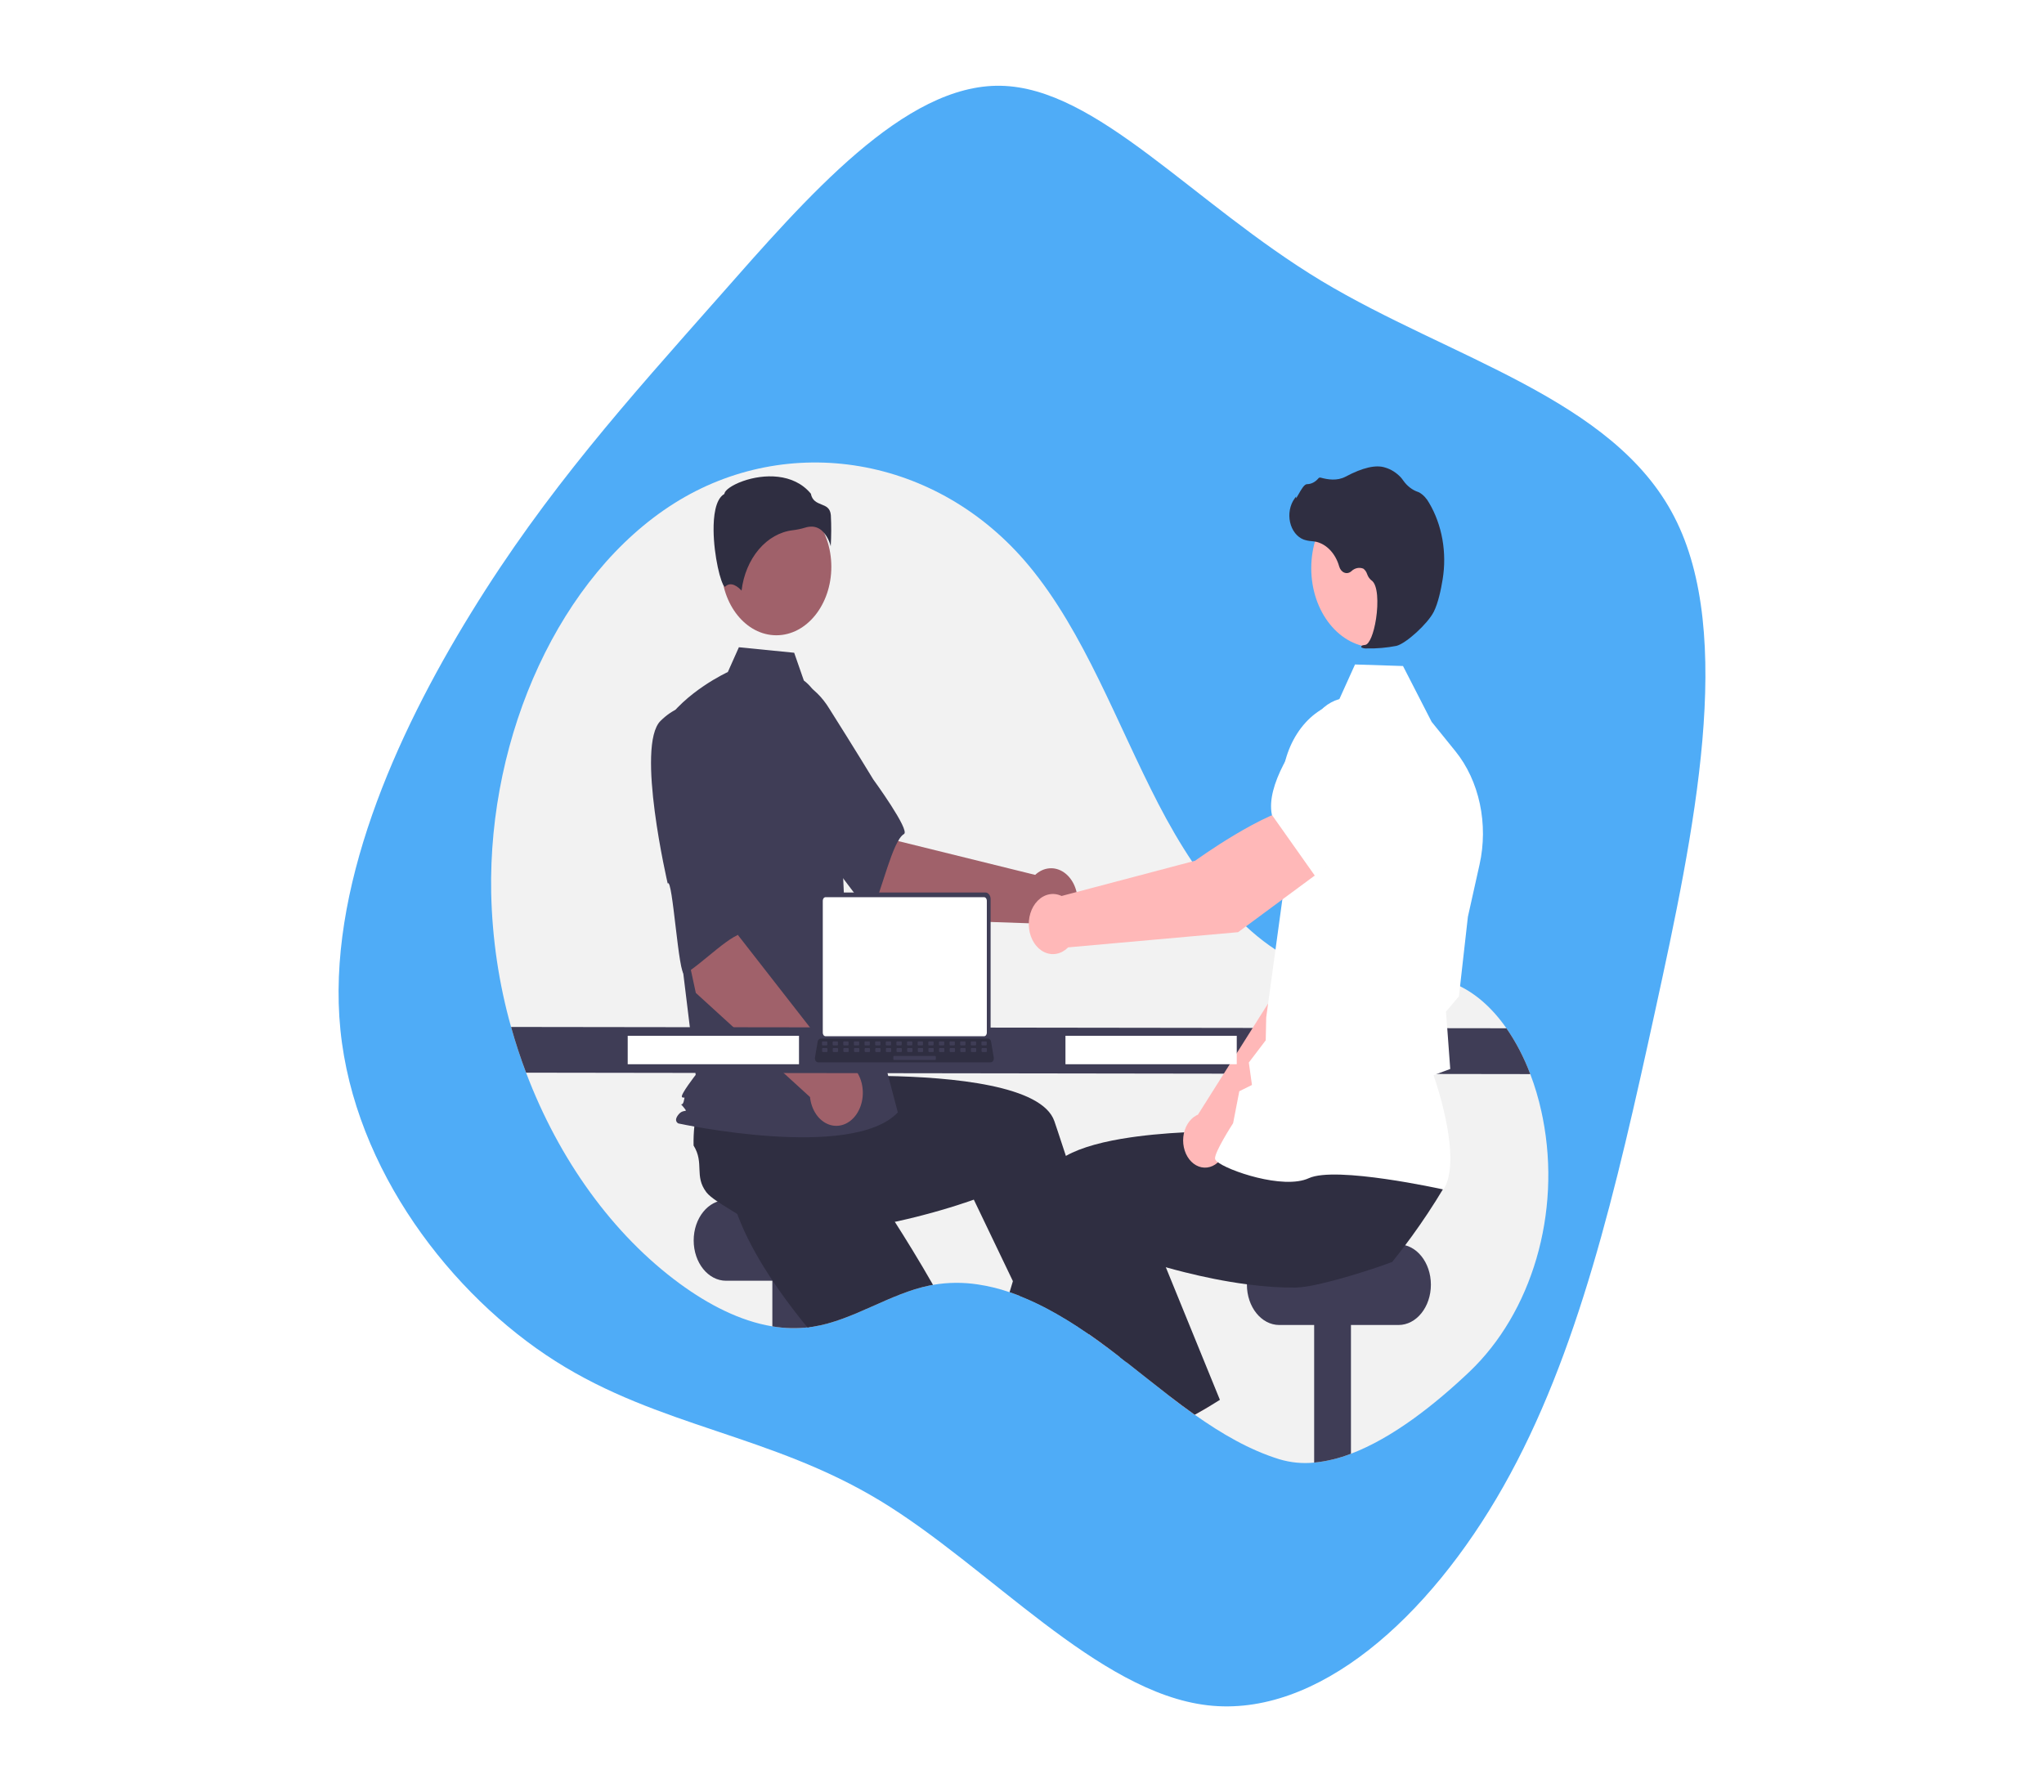 <svg width="601" height="527" viewBox="0 0 601 527" fill="none" xmlns="http://www.w3.org/2000/svg">
<rect x="0" y="0" width="601" height="527" fill="#808080" stroke="none"/>
<g clip-path="url(#clip0_26_91)">
<path d="M601 0H0V527H601V0Z" fill="white"/>
<path d="M388.507 82.579C426.503 105.415 474.383 117.185 492.279 151.967C510.243 186.661 498.223 244.368 486.67 297.243C475.118 350.207 464.032 398.252 442.063 437.074C420.159 475.809 387.305 505.233 355.051 501.456C322.731 497.679 290.944 460.789 258.758 441.29C226.571 421.791 193.916 419.683 163.332 400.272C132.748 380.861 104.234 343.971 100.094 302.865C95.953 261.759 116.254 216.349 138.491 180.249C160.661 144.15 184.768 117.449 211.145 87.585C237.455 57.722 265.97 24.697 294.217 25.224C322.53 25.75 350.577 59.654 388.507 82.579Z" fill="#4FACF7"/>
<g clip-path="url(#clip1_26_91)">
<path d="M432.016 403.425C421.831 413.087 409.422 422.873 397.222 427.488C393.705 428.858 390.076 429.732 386.403 430.095C382.968 430.439 379.512 430.105 376.161 429.105C367.357 426.377 359.19 421.6 351.288 416.019C348.706 414.193 346.154 412.283 343.617 410.331C339.476 407.143 335.376 403.843 331.264 400.623C330.649 400.135 330.037 399.656 329.421 399.182H329.418C328.425 398.406 327.43 397.641 326.433 396.887C326.258 396.752 326.082 396.622 325.903 396.487C324.019 395.065 322.103 393.675 320.154 392.319C319.915 392.156 319.676 391.989 319.438 391.826C315.667 389.221 311.792 386.859 307.827 384.748C305.223 383.382 302.585 382.151 299.922 381.1H299.918C298.899 380.701 297.877 380.324 296.851 379.98C293.775 378.929 290.64 378.165 287.472 377.694C283.107 377.036 278.692 377.079 274.336 377.824C274.041 377.875 273.75 377.926 273.455 377.987C261.666 380.338 250.906 388.266 239.064 390.134C238.68 390.195 238.299 390.251 237.915 390.292C237.751 390.311 237.587 390.334 237.423 390.348C233.981 390.715 230.518 390.609 227.096 390.032C217.533 388.461 208.221 383.587 199.838 377.443C180.24 363.079 164.347 341 154.684 315.432C153.024 311.05 151.551 306.562 150.27 301.987C146.688 289.302 144.716 275.999 144.424 262.557C143.517 215.918 164.794 169.126 198.2 148.033C231.61 126.939 275.559 133.915 302.503 166.319C318.848 185.976 328.306 212.614 340.607 236.412C352.907 260.205 370.39 282.934 392.939 286.401C404.426 288.167 416.447 284.751 427.457 289.194C433.553 291.657 438.754 296.369 442.944 302.373C445.76 306.448 448.118 310.982 449.95 315.85C451.293 319.369 452.383 323.03 453.207 326.789C453.36 327.482 453.502 328.174 453.64 328.867C459.124 356.768 450.36 386.017 432.016 403.425Z" fill="#F2F2F2"/>
<path d="M248.548 352.915H213.478C208.224 352.915 203.964 358.221 203.964 364.765V364.765C203.964 371.31 208.224 376.616 213.478 376.616H248.548C253.802 376.616 258.062 371.31 258.062 364.765C258.062 358.221 253.802 352.915 248.548 352.915Z" fill="#3F3D56"/>
<path d="M237.915 370.574V390.292C234.313 390.726 230.682 390.639 227.096 390.032V370.574H237.915Z" fill="#3F3D56"/>
<path d="M274.335 377.824C274.041 377.875 273.75 377.926 273.455 377.987C261.665 380.338 250.906 388.266 239.064 390.134C238.68 390.195 238.299 390.25 237.915 390.292C237.751 390.311 237.587 390.334 237.422 390.348C234.531 386.821 231.64 383.066 228.924 379.176C227.45 377.071 226.025 374.924 224.685 372.749C221.208 367.135 218.261 361.364 216.313 355.694C216.511 352.976 215.153 346.688 214.504 341.874L214.5 341.869C214.224 339.848 214.075 338.091 214.213 336.962C215.004 330.446 219.276 331.195 220.589 324.809C221.774 323.585 223.035 322.48 224.361 321.505C224.581 321.343 224.805 321.18 225.036 321.017L239.288 308.749L244.735 315.404L253.025 325.534L262.009 336.506L254.383 346.103C254.383 346.103 260.755 355.253 268.206 367.452C270.205 370.728 272.283 374.227 274.335 377.824Z" fill="#2F2E41"/>
<path d="M397.222 370.574V427.488C393.705 428.858 390.076 429.732 386.403 430.095V370.574H397.222Z" fill="#3F3D56"/>
<path d="M411.213 365.927H376.143C370.889 365.927 366.629 371.233 366.629 377.777V377.777C366.629 384.322 370.889 389.628 376.143 389.628H411.213C416.467 389.628 420.726 384.322 420.726 377.777C420.726 371.233 416.467 365.927 411.213 365.927Z" fill="#3F3D56"/>
<path d="M325.903 396.487C324.019 395.065 322.103 393.675 320.154 392.318C319.915 392.156 319.677 391.988 319.438 391.826L320.721 391.143L324.183 389.288L324.217 389.27L324.254 389.428L325.903 396.487Z" fill="#FFB6B6"/>
<path d="M331.264 400.623C330.649 400.135 330.037 399.656 329.421 399.182H329.418C328.425 398.406 327.43 397.641 326.433 396.887C326.258 396.752 326.082 396.622 325.903 396.487C324.019 395.065 322.103 393.675 320.154 392.318C319.915 392.156 319.676 391.988 319.438 391.826C315.667 389.221 311.792 386.858 307.827 384.748C305.223 383.382 302.585 382.15 299.922 381.1H299.918L297.825 376.737L288.405 357.084L286.334 352.767C286.334 352.767 279.271 355.369 269.276 357.865C265.639 358.775 261.617 359.668 257.397 360.42C252.887 361.22 248.156 361.856 243.455 362.163C241.213 362.312 238.978 362.386 236.777 362.363C231.088 362.316 225.622 361.652 220.835 360.072C219.238 358.204 214.426 355.662 210.978 353.334H210.975C209.527 352.358 208.326 351.424 207.695 350.592C204.061 345.805 207.165 342.074 203.934 336.85C203.891 334.934 203.97 333.016 204.17 331.116C204.203 330.8 204.237 330.479 204.278 330.154L205.296 308.61L212.862 307.364L224.376 305.468L236.848 303.414L238.221 316.807C238.221 316.807 247.932 316.194 260.237 316.398C279.999 316.733 306.443 319.186 310.025 329.717C310.361 330.707 310.696 331.706 311.032 332.705C311.83 335.094 312.621 337.495 313.405 339.908C316.244 348.645 318.953 357.465 321.426 365.802C322.963 370.988 324.411 375.988 325.743 380.668C326.814 384.432 327.806 387.992 328.713 391.268C329.541 394.261 330.291 397.017 330.958 399.489C331.063 399.875 331.164 400.256 331.264 400.623Z" fill="#2F2E41"/>
<path d="M261.663 270.091L237.765 244.81L253.314 225.209L264.161 247.34L304.37 257.27C305.579 256.137 307.027 255.466 308.536 255.34C310.046 255.213 311.553 255.637 312.873 256.559C314.192 257.481 315.268 258.861 315.969 260.531C316.67 262.202 316.966 264.09 316.82 265.966C316.674 267.842 316.093 269.625 315.148 271.097C314.203 272.569 312.935 273.666 311.497 274.256C310.06 274.845 308.516 274.901 307.054 274.416C305.592 273.932 304.274 272.928 303.262 271.526L261.663 270.091Z" fill="#A0616A"/>
<path d="M216.645 211.584C213.883 222.776 240.187 249.468 240.187 249.468C240.479 246.781 255.392 269.949 256.407 267.851C259.29 261.888 262.463 247.147 265.792 245.263C267.696 244.186 256.774 229.21 256.774 229.21C256.774 229.21 251.203 220.029 243.848 208.394C241.817 205.056 239.141 202.413 236.07 200.71C232.999 199.006 229.631 198.299 226.281 198.653C226.281 198.653 219.407 200.393 216.645 211.584Z" fill="#3F3D56"/>
<path d="M228.275 186.809C237.202 186.809 244.438 177.795 244.438 166.675C244.438 155.556 237.202 146.542 228.275 146.542C219.348 146.542 212.111 155.556 212.111 166.675C212.111 177.795 219.348 186.809 228.275 186.809Z" fill="#A0616A"/>
<path d="M236.356 200.115C239.839 202.694 241.922 207.432 243.117 212.253C245.331 221.179 246.664 230.407 247.086 239.735L248.349 267.659L263.991 327.118C250.434 341.406 199.477 330.365 199.477 330.365C199.477 330.365 197.913 329.716 199.477 327.767C201.042 325.819 202.564 327.545 201 325.597C199.436 323.648 200.514 325.819 201.036 323.871C201.557 321.922 201.036 323.221 200.514 322.572C199.993 321.922 204.551 316.077 204.551 316.077L200.38 281.947L195.166 213.104C201.422 203.363 214.006 197.62 214.006 197.62L217.257 190.33L233.514 191.95L236.356 200.115Z" fill="#3F3D56"/>
<path d="M241.599 155.979C242.855 157.146 243.786 158.774 244.26 160.635C244.442 157.594 244.454 154.542 244.295 151.499C244.104 149.361 242.896 148.88 241.497 148.323C240.233 147.819 238.804 147.251 238.419 145.175C233.338 139.018 224.494 139.329 218.44 141.476C215.11 142.658 213.193 144.176 213.022 145.066L212.986 145.249L212.851 145.333C210.283 146.932 209.784 151.981 209.817 155.936C209.879 163.386 211.944 171.847 213.108 172.534C213.169 172.571 213.185 172.557 213.212 172.529C214.963 170.785 217.101 172.661 218.04 173.681C218.594 169.051 220.377 164.786 223.106 161.566C225.834 158.347 229.35 156.359 233.092 155.92C234.314 155.773 235.526 155.52 236.72 155.163C237.326 154.967 237.948 154.866 238.574 154.86C239.65 154.839 240.706 155.23 241.599 155.979Z" fill="#2F2E41"/>
<path d="M221.232 300.424L216.288 297.27C216.023 297.034 215.835 296.688 215.758 296.295C215.681 295.901 215.72 295.486 215.868 295.125C216.017 294.765 216.264 294.483 216.565 294.33C216.867 294.178 217.202 294.166 217.51 294.297L222.455 297.451C222.72 297.686 222.908 298.032 222.985 298.426C223.062 298.819 223.023 299.234 222.874 299.595C222.726 299.956 222.479 300.238 222.177 300.39C221.876 300.542 221.54 300.554 221.232 300.424Z" fill="white"/>
<path d="M204.592 291.973L196.458 254.256L218.193 249.131L217.025 275.02L245.583 311.648C247.095 311.571 248.592 312.043 249.892 313.008C251.192 313.973 252.239 315.387 252.904 317.08C253.57 318.773 253.826 320.67 253.64 322.541C253.455 324.411 252.837 326.174 251.861 327.615C250.886 329.056 249.595 330.112 248.145 330.654C246.696 331.196 245.152 331.202 243.7 330.67C242.248 330.137 240.952 329.091 239.97 327.657C238.988 326.223 238.362 324.465 238.168 322.595L204.592 291.973Z" fill="#A0616A"/>
<path d="M194.234 211.967C186.856 219.222 196.325 259.803 196.325 259.803C197.791 257.798 199.495 287.418 201.287 286.41C206.38 283.543 215.715 273.659 219.314 274.464C221.372 274.925 219.216 254.872 219.216 254.872C219.216 254.872 218.819 243.375 218.074 228.594C217.925 224.41 216.93 220.341 215.179 216.766C213.428 213.191 210.98 210.225 208.062 208.146C208.062 208.146 201.612 204.712 194.234 211.967Z" fill="#3F3D56"/>
<path d="M449.95 315.85L154.684 315.432C153.024 311.05 151.551 306.562 150.27 301.987L442.943 302.373C445.76 306.447 448.117 310.982 449.95 315.85Z" fill="#3F3D56"/>
<path d="M355.907 413.356C354.381 414.276 352.841 415.164 351.288 416.019C348.706 414.192 346.154 412.282 343.617 410.331L353.027 405.182L355.907 413.356Z" fill="#FFB6B6"/>
<path d="M424.51 349.318C422.98 351.874 421.402 354.379 419.775 356.833C418.275 359.096 416.736 361.316 415.156 363.492C414.503 364.394 413.843 365.291 413.168 366.178C411.925 367.837 410.656 369.468 409.359 371.072C407.023 371.987 402.292 373.6 397.222 375.105C393.532 376.197 389.663 377.234 386.403 377.894C384.577 378.302 382.731 378.547 380.877 378.628C378.676 378.651 376.441 378.577 374.199 378.428C371.67 378.261 369.136 378.001 366.633 377.666C360.123 376.816 353.818 375.491 348.378 374.13C346.386 373.637 344.513 373.135 342.789 372.647C339.525 371.732 336.794 370.877 334.816 370.226C332.589 369.501 331.321 369.032 331.321 369.032L325.743 380.668L322.848 386.705L320.721 391.143L320.154 392.318C319.915 392.156 319.677 391.988 319.438 391.826C315.667 389.221 311.792 386.858 307.827 384.748C305.223 383.382 302.586 382.15 299.922 381.1H299.918C298.9 380.701 297.877 380.324 296.851 379.98C297.172 378.907 297.497 377.826 297.825 376.737C298.437 374.706 299.061 372.656 299.698 370.588C301.075 366.109 302.5 361.564 303.966 357.042C305.167 353.329 306.391 349.63 307.63 345.982C308.201 344.3 309.361 342.822 310.984 341.525C311.759 340.916 312.569 340.376 313.405 339.908C318.05 337.273 324.892 335.558 332.432 334.457C333.055 334.369 333.682 334.28 334.313 334.197C340.554 333.379 347.177 332.956 353.37 332.761C356.47 332.663 359.462 332.626 362.246 332.621C363.145 332.621 364.019 332.624 364.868 332.631H364.872C367.167 332.645 369.278 332.686 371.136 332.733C371.498 332.742 371.849 332.756 372.192 332.765H372.196C372.427 332.77 372.655 332.779 372.878 332.784C376.941 332.914 379.434 333.072 379.434 333.072L380.4 323.629L380.598 321.724L380.784 319.911V319.907L380.807 319.679L380.959 319.674L383.646 319.609L406.225 319.061L418.559 318.759L416.604 329.196L413.377 346.419C413.705 349.142 424.621 347.009 424.51 349.318Z" fill="#2F2E41"/>
<path d="M358.69 411.636C357.768 412.222 356.839 412.798 355.907 413.356C354.381 414.276 352.841 415.164 351.288 416.019C348.706 414.192 346.154 412.282 343.617 410.331C339.476 407.143 335.376 403.843 331.264 400.623C330.649 400.135 330.037 399.656 329.421 399.182H329.418C327.724 396.05 325.996 392.788 324.254 389.428C324.228 389.381 324.206 389.335 324.183 389.288C323.736 388.433 323.29 387.572 322.848 386.705C320.061 381.267 317.259 375.598 314.539 369.808L321.426 365.802L334.23 358.357L336.439 357.074L342.789 372.647L348.452 386.537L349.713 389.628L358.69 411.636Z" fill="#2F2E41"/>
<path d="M360.62 336.872L393.265 297.658L402.313 265.746L388.967 258.518C382.111 266.697 374.701 292.174 374.701 292.174L352.237 327.773C352.062 327.848 351.887 327.927 351.715 328.022C350.703 328.578 349.823 329.449 349.161 330.552C348.498 331.655 348.076 332.952 347.933 334.318C347.791 335.684 347.934 337.073 348.348 338.35C348.763 339.627 349.435 340.749 350.299 341.608C351.163 342.467 352.191 343.034 353.283 343.254C354.374 343.474 355.493 343.339 356.531 342.863C357.568 342.387 358.49 341.585 359.206 340.536C359.923 339.486 360.409 338.225 360.62 336.872Z" fill="#FFB8B8"/>
<path d="M385.211 262.081L402.14 268.775L402.204 268.762C408.505 267.447 413.733 254.628 417.009 244.107C418.087 240.636 418.067 236.785 416.953 233.332C415.839 229.88 413.714 227.083 411.008 225.507C409.005 224.361 406.785 223.936 404.598 224.28C402.412 224.623 400.346 225.722 398.634 227.451L389.941 236.299L385.211 262.081Z" fill="white"/>
<path d="M424.441 349.789L424.54 349.625C429.822 340.9 422.598 319.292 421.506 316.158L426.417 314.346L425.561 302.699L425.149 297.505L428.967 292.988L428.98 292.873L431.606 269.594L435.042 254.187C436.337 248.363 436.365 242.214 435.122 236.372C433.878 230.53 431.41 225.205 427.968 220.944L420.944 212.257L412.529 195.85L398.419 195.396L393.345 206.623C388.627 207.823 384.396 211.046 381.389 215.732C378.382 220.417 376.79 226.268 376.891 232.265L377.369 262.154L372.306 299.185L372.164 305.912L367.195 312.444L368.113 319.047L364.396 320.891L362.577 330.274C361.883 331.357 357.296 338.579 357.254 340.592C357.248 340.895 357.421 341.192 357.799 341.529C360.768 344.175 377.362 349.908 384.831 346.461C392.786 342.793 423.965 349.683 424.279 349.753L424.441 349.789Z" fill="white"/>
<path d="M404.242 190.366C414.565 190.366 422.935 179.942 422.935 167.083C422.935 154.223 414.565 143.799 404.242 143.799C393.918 143.799 385.549 154.223 385.549 167.083C385.549 179.942 393.918 190.366 404.242 190.366Z" fill="#FFB8B8"/>
<path d="M401.961 190.678C404.856 190.734 407.749 190.482 410.609 189.925C413.445 189.207 419.787 183.418 421.555 179.934C422.869 177.345 423.709 173.303 424.182 170.369C424.82 166.485 424.796 162.478 424.111 158.607C423.426 154.735 422.096 151.086 420.208 147.896C419.482 146.562 418.48 145.496 417.308 144.813C417.204 144.762 417.097 144.717 416.989 144.679C415.281 144.119 413.746 142.937 412.582 141.283C412.356 140.948 412.111 140.634 411.849 140.343C410.533 138.96 408.973 137.984 407.297 137.496C404.59 136.594 400.674 137.489 395.656 140.16C393.135 141.502 390.378 141.017 388.257 140.444C388.138 140.415 388.015 140.426 387.9 140.475C387.786 140.524 387.683 140.609 387.603 140.722C386.701 141.778 385.511 142.368 384.274 142.376C383.515 142.417 382.72 143.725 381.759 145.43C381.541 145.817 381.286 146.268 381.102 146.543L381.078 146.015L380.649 146.604C379.975 147.53 379.5 148.653 379.268 149.868C379.036 151.084 379.055 152.353 379.323 153.557C379.591 154.762 380.099 155.862 380.8 156.756C381.501 157.649 382.373 158.307 383.333 158.669C384.096 158.921 384.877 159.077 385.665 159.132C386.142 159.185 386.636 159.24 387.109 159.343C388.627 159.73 390.039 160.601 391.206 161.871C392.374 163.141 393.257 164.766 393.769 166.588C393.891 167.009 394.088 167.389 394.346 167.701C394.604 168.012 394.916 168.245 395.258 168.382C395.6 168.519 395.963 168.556 396.318 168.491C396.673 168.425 397.012 168.259 397.307 168.005C397.8 167.527 398.378 167.205 398.993 167.065C399.607 166.926 400.24 166.974 400.836 167.205C401.352 167.562 401.753 168.129 401.973 168.81C402.24 169.57 402.682 170.213 403.244 170.658C405.165 171.892 405.298 177.358 404.608 181.914C403.943 186.306 402.628 189.484 401.41 189.641C400.473 189.761 400.366 189.844 400.298 190.051L400.238 190.236L400.343 190.408C400.86 190.642 401.412 190.734 401.961 190.678Z" fill="#2F2E41"/>
<path d="M389.853 255.041L382.646 237.142C372.184 238.032 351.42 253.099 351.42 253.099L312.135 263.474C310.971 262.917 309.71 262.752 308.479 262.994C307.247 263.237 306.089 263.88 305.12 264.858C304.152 265.835 303.407 267.114 302.961 268.564C302.515 270.014 302.383 271.585 302.58 273.119C302.776 274.653 303.294 276.095 304.08 277.3C304.866 278.506 305.893 279.432 307.058 279.986C308.223 280.539 309.484 280.701 310.715 280.455C311.946 280.208 313.103 279.562 314.07 278.581L364.043 274.119L389.853 255.041Z" fill="#FFB8B8"/>
<path d="M386.946 257.98L405.77 240.556L409.085 225.672C409.728 222.747 409.701 219.657 409.007 216.751C408.313 213.844 406.981 211.237 405.16 209.224C402.677 206.516 399.462 205.084 396.163 205.216C392.865 205.349 389.73 207.037 387.392 209.938C380.309 218.745 372.23 231.032 373.965 239.551L373.983 239.638L386.946 257.98Z" fill="white"/>
<path d="M363.644 304.585H313.278V312.95H363.644V304.585Z" fill="white"/>
<path d="M234.93 304.585H184.564V312.95H234.93V304.585Z" fill="white"/>
<path d="M240.812 264.359V304.187C240.812 304.694 240.974 305.181 241.262 305.54C241.55 305.899 241.941 306.1 242.349 306.101H289.732C290.139 306.1 290.53 305.899 290.818 305.54C291.106 305.181 291.268 304.694 291.269 304.187V264.359C291.268 263.852 291.105 263.366 290.817 263.007C290.529 262.649 290.139 262.447 289.732 262.447H242.349C241.941 262.447 241.551 262.649 241.263 263.007C240.975 263.366 240.813 263.852 240.812 264.359Z" fill="#3F3D56"/>
<path d="M241.923 264.854V303.695C241.924 303.966 242.01 304.226 242.164 304.418C242.318 304.61 242.527 304.718 242.745 304.718H289.337C289.555 304.718 289.764 304.61 289.918 304.418C290.072 304.226 290.158 303.966 290.159 303.695V264.854C290.159 264.583 290.072 264.322 289.918 264.13C289.764 263.938 289.555 263.83 289.337 263.829H242.745C242.527 263.83 242.318 263.938 242.164 264.13C242.01 264.322 241.923 264.583 241.923 264.854Z" fill="white"/>
<path d="M239.821 311.954C239.908 312.09 240.018 312.199 240.143 312.274C240.269 312.349 240.407 312.387 240.546 312.386H291.282C291.421 312.386 291.558 312.347 291.683 312.273C291.808 312.198 291.919 312.09 292.006 311.956C292.094 311.822 292.156 311.665 292.189 311.497C292.221 311.329 292.223 311.154 292.195 310.985L291.407 306.325C291.375 306.135 291.304 305.958 291.203 305.81C291.101 305.663 290.972 305.549 290.826 305.48C290.72 305.428 290.608 305.402 290.495 305.402H241.33C241.217 305.402 241.105 305.428 240.999 305.48C240.853 305.549 240.724 305.663 240.622 305.81C240.521 305.958 240.45 306.135 240.418 306.325L239.63 310.985C239.602 311.154 239.605 311.328 239.638 311.496C239.671 311.664 239.733 311.82 239.821 311.954Z" fill="#2F2E41"/>
<path d="M288.754 307.409H289.952C290.053 307.409 290.134 307.308 290.134 307.182V306.468C290.134 306.343 290.053 306.241 289.952 306.241H288.754C288.653 306.241 288.572 306.343 288.572 306.468V307.182C288.572 307.308 288.653 307.409 288.754 307.409Z" fill="#3F3D56"/>
<path d="M285.629 307.409H286.827C286.927 307.409 287.009 307.308 287.009 307.182V306.468C287.009 306.343 286.927 306.241 286.827 306.241H285.629C285.528 306.241 285.446 306.343 285.446 306.468V307.182C285.446 307.308 285.528 307.409 285.629 307.409Z" fill="#3F3D56"/>
<path d="M282.503 307.409H283.702C283.802 307.409 283.884 307.308 283.884 307.182V306.468C283.884 306.343 283.802 306.241 283.702 306.241H282.503C282.403 306.241 282.321 306.343 282.321 306.468V307.182C282.321 307.308 282.403 307.409 282.503 307.409Z" fill="#3F3D56"/>
<path d="M279.378 307.409H280.576C280.677 307.409 280.758 307.308 280.758 307.182V306.468C280.758 306.343 280.677 306.241 280.576 306.241H279.378C279.277 306.241 279.196 306.343 279.196 306.468V307.182C279.196 307.308 279.277 307.409 279.378 307.409Z" fill="#3F3D56"/>
<path d="M276.253 307.409H277.451C277.552 307.409 277.633 307.308 277.633 307.182V306.468C277.633 306.343 277.552 306.241 277.451 306.241H276.253C276.152 306.241 276.07 306.343 276.07 306.468V307.182C276.07 307.308 276.152 307.409 276.253 307.409Z" fill="#3F3D56"/>
<path d="M273.127 307.409H274.326C274.426 307.409 274.508 307.308 274.508 307.182V306.468C274.508 306.343 274.426 306.241 274.326 306.241H273.127C273.027 306.241 272.945 306.343 272.945 306.468V307.182C272.945 307.308 273.027 307.409 273.127 307.409Z" fill="#3F3D56"/>
<path d="M270.002 307.409H271.2C271.301 307.409 271.382 307.308 271.382 307.182V306.468C271.382 306.343 271.301 306.241 271.2 306.241H270.002C269.901 306.241 269.82 306.343 269.82 306.468V307.182C269.82 307.308 269.901 307.409 270.002 307.409Z" fill="#3F3D56"/>
<path d="M266.877 307.409H268.075C268.176 307.409 268.257 307.308 268.257 307.182V306.468C268.257 306.343 268.176 306.241 268.075 306.241H266.877C266.776 306.241 266.694 306.343 266.694 306.468V307.182C266.694 307.308 266.776 307.409 266.877 307.409Z" fill="#3F3D56"/>
<path d="M263.751 307.409H264.95C265.05 307.409 265.132 307.308 265.132 307.182V306.468C265.132 306.343 265.05 306.241 264.95 306.241H263.751C263.651 306.241 263.569 306.343 263.569 306.468V307.182C263.569 307.308 263.651 307.409 263.751 307.409Z" fill="#3F3D56"/>
<path d="M260.626 307.409H261.824C261.925 307.409 262.006 307.308 262.006 307.182V306.468C262.006 306.343 261.925 306.241 261.824 306.241H260.626C260.525 306.241 260.444 306.343 260.444 306.468V307.182C260.444 307.308 260.525 307.409 260.626 307.409Z" fill="#3F3D56"/>
<path d="M257.501 307.409H258.699C258.8 307.409 258.881 307.308 258.881 307.182V306.468C258.881 306.343 258.8 306.241 258.699 306.241H257.501C257.4 306.241 257.318 306.343 257.318 306.468V307.182C257.318 307.308 257.4 307.409 257.501 307.409Z" fill="#3F3D56"/>
<path d="M254.375 307.409H255.574C255.674 307.409 255.756 307.308 255.756 307.182V306.468C255.756 306.343 255.674 306.241 255.574 306.241H254.375C254.275 306.241 254.193 306.343 254.193 306.468V307.182C254.193 307.308 254.275 307.409 254.375 307.409Z" fill="#3F3D56"/>
<path d="M251.25 307.409H252.448C252.549 307.409 252.63 307.308 252.63 307.182V306.468C252.63 306.343 252.549 306.241 252.448 306.241H251.25C251.149 306.241 251.068 306.343 251.068 306.468V307.182C251.068 307.308 251.149 307.409 251.25 307.409Z" fill="#3F3D56"/>
<path d="M248.125 307.409H249.323C249.424 307.409 249.505 307.308 249.505 307.182V306.468C249.505 306.343 249.424 306.241 249.323 306.241H248.125C248.024 306.241 247.942 306.343 247.942 306.468V307.182C247.942 307.308 248.024 307.409 248.125 307.409Z" fill="#3F3D56"/>
<path d="M244.999 307.409H246.198C246.298 307.409 246.38 307.308 246.38 307.182V306.468C246.38 306.343 246.298 306.241 246.198 306.241H244.999C244.899 306.241 244.817 306.343 244.817 306.468V307.182C244.817 307.308 244.899 307.409 244.999 307.409Z" fill="#3F3D56"/>
<path d="M241.874 307.409H243.072C243.173 307.409 243.254 307.308 243.254 307.182V306.468C243.254 306.343 243.173 306.241 243.072 306.241H241.874C241.773 306.241 241.692 306.343 241.692 306.468V307.182C241.692 307.308 241.773 307.409 241.874 307.409Z" fill="#3F3D56"/>
<path d="M288.791 309.356H289.989C290.09 309.356 290.171 309.254 290.171 309.129V308.415C290.171 308.289 290.09 308.188 289.989 308.188H288.791C288.69 308.188 288.608 308.289 288.608 308.415V309.129C288.608 309.254 288.69 309.356 288.791 309.356Z" fill="#3F3D56"/>
<path d="M285.665 309.356H286.864C286.964 309.356 287.046 309.254 287.046 309.129V308.415C287.046 308.289 286.964 308.188 286.864 308.188H285.665C285.565 308.188 285.483 308.289 285.483 308.415V309.129C285.483 309.254 285.565 309.356 285.665 309.356Z" fill="#3F3D56"/>
<path d="M282.54 309.356H283.739C283.839 309.356 283.921 309.254 283.921 309.129V308.415C283.921 308.289 283.839 308.188 283.739 308.188H282.54C282.44 308.188 282.358 308.289 282.358 308.415V309.129C282.358 309.254 282.44 309.356 282.54 309.356Z" fill="#3F3D56"/>
<path d="M279.415 309.356H280.613C280.714 309.356 280.795 309.254 280.795 309.129V308.415C280.795 308.289 280.714 308.188 280.613 308.188H279.415C279.314 308.188 279.233 308.289 279.233 308.415V309.129C279.233 309.254 279.314 309.356 279.415 309.356Z" fill="#3F3D56"/>
<path d="M276.289 309.356H277.488C277.588 309.356 277.67 309.254 277.67 309.129V308.415C277.67 308.289 277.588 308.188 277.488 308.188H276.289C276.189 308.188 276.107 308.289 276.107 308.415V309.129C276.107 309.254 276.189 309.356 276.289 309.356Z" fill="#3F3D56"/>
<path d="M273.164 309.356H274.363C274.463 309.356 274.545 309.254 274.545 309.129V308.415C274.545 308.289 274.463 308.188 274.363 308.188H273.164C273.064 308.188 272.982 308.289 272.982 308.415V309.129C272.982 309.254 273.064 309.356 273.164 309.356Z" fill="#3F3D56"/>
<path d="M270.039 309.356H271.237C271.338 309.356 271.419 309.254 271.419 309.129V308.415C271.419 308.289 271.338 308.188 271.237 308.188H270.039C269.938 308.188 269.857 308.289 269.857 308.415V309.129C269.857 309.254 269.938 309.356 270.039 309.356Z" fill="#3F3D56"/>
<path d="M266.913 309.356H268.112C268.212 309.356 268.294 309.254 268.294 309.129V308.415C268.294 308.289 268.212 308.188 268.112 308.188H266.913C266.813 308.188 266.731 308.289 266.731 308.415V309.129C266.731 309.254 266.813 309.356 266.913 309.356Z" fill="#3F3D56"/>
<path d="M263.788 309.356H264.987C265.087 309.356 265.169 309.254 265.169 309.129V308.415C265.169 308.289 265.087 308.188 264.987 308.188H263.788C263.688 308.188 263.606 308.289 263.606 308.415V309.129C263.606 309.254 263.688 309.356 263.788 309.356Z" fill="#3F3D56"/>
<path d="M260.663 309.356H261.861C261.962 309.356 262.043 309.254 262.043 309.129V308.415C262.043 308.289 261.962 308.188 261.861 308.188H260.663C260.562 308.188 260.481 308.289 260.481 308.415V309.129C260.481 309.254 260.562 309.356 260.663 309.356Z" fill="#3F3D56"/>
<path d="M257.537 309.356H258.736C258.836 309.356 258.918 309.254 258.918 309.129V308.415C258.918 308.289 258.836 308.188 258.736 308.188H257.537C257.437 308.188 257.355 308.289 257.355 308.415V309.129C257.355 309.254 257.437 309.356 257.537 309.356Z" fill="#3F3D56"/>
<path d="M254.412 309.356H255.611C255.711 309.356 255.793 309.254 255.793 309.129V308.415C255.793 308.289 255.711 308.188 255.611 308.188H254.412C254.312 308.188 254.23 308.289 254.23 308.415V309.129C254.23 309.254 254.312 309.356 254.412 309.356Z" fill="#3F3D56"/>
<path d="M251.287 309.356H252.485C252.586 309.356 252.667 309.254 252.667 309.129V308.415C252.667 308.289 252.586 308.188 252.485 308.188H251.287C251.186 308.188 251.105 308.289 251.105 308.415V309.129C251.105 309.254 251.186 309.356 251.287 309.356Z" fill="#3F3D56"/>
<path d="M248.161 309.356H249.36C249.46 309.356 249.542 309.254 249.542 309.129V308.415C249.542 308.289 249.46 308.188 249.36 308.188H248.161C248.061 308.188 247.979 308.289 247.979 308.415V309.129C247.979 309.254 248.061 309.356 248.161 309.356Z" fill="#3F3D56"/>
<path d="M245.036 309.356H246.235C246.335 309.356 246.417 309.254 246.417 309.129V308.415C246.417 308.289 246.335 308.188 246.235 308.188H245.036C244.936 308.188 244.854 308.289 244.854 308.415V309.129C244.854 309.254 244.936 309.356 245.036 309.356Z" fill="#3F3D56"/>
<path d="M241.911 309.356H243.109C243.21 309.356 243.292 309.254 243.292 309.129V308.415C243.292 308.289 243.21 308.188 243.109 308.188H241.911C241.81 308.188 241.729 308.289 241.729 308.415V309.129C241.729 309.254 241.81 309.356 241.911 309.356Z" fill="#3F3D56"/>
<path d="M262.851 311.691H274.988C275.088 311.691 275.17 311.59 275.17 311.465V310.75C275.17 310.625 275.088 310.524 274.988 310.524H262.851C262.75 310.524 262.668 310.625 262.668 310.75V311.465C262.668 311.59 262.75 311.691 262.851 311.691Z" fill="#3F3D56"/>
</g>
</g>
<defs>
<clipPath id="clip0_26_91">
<rect width="601" height="527" fill="white"/>
</clipPath>
<clipPath id="clip1_26_91">
<rect width="310.862" height="294.215" fill="white" transform="translate(144.396 136)"/>
</clipPath>
</defs>
</svg>
